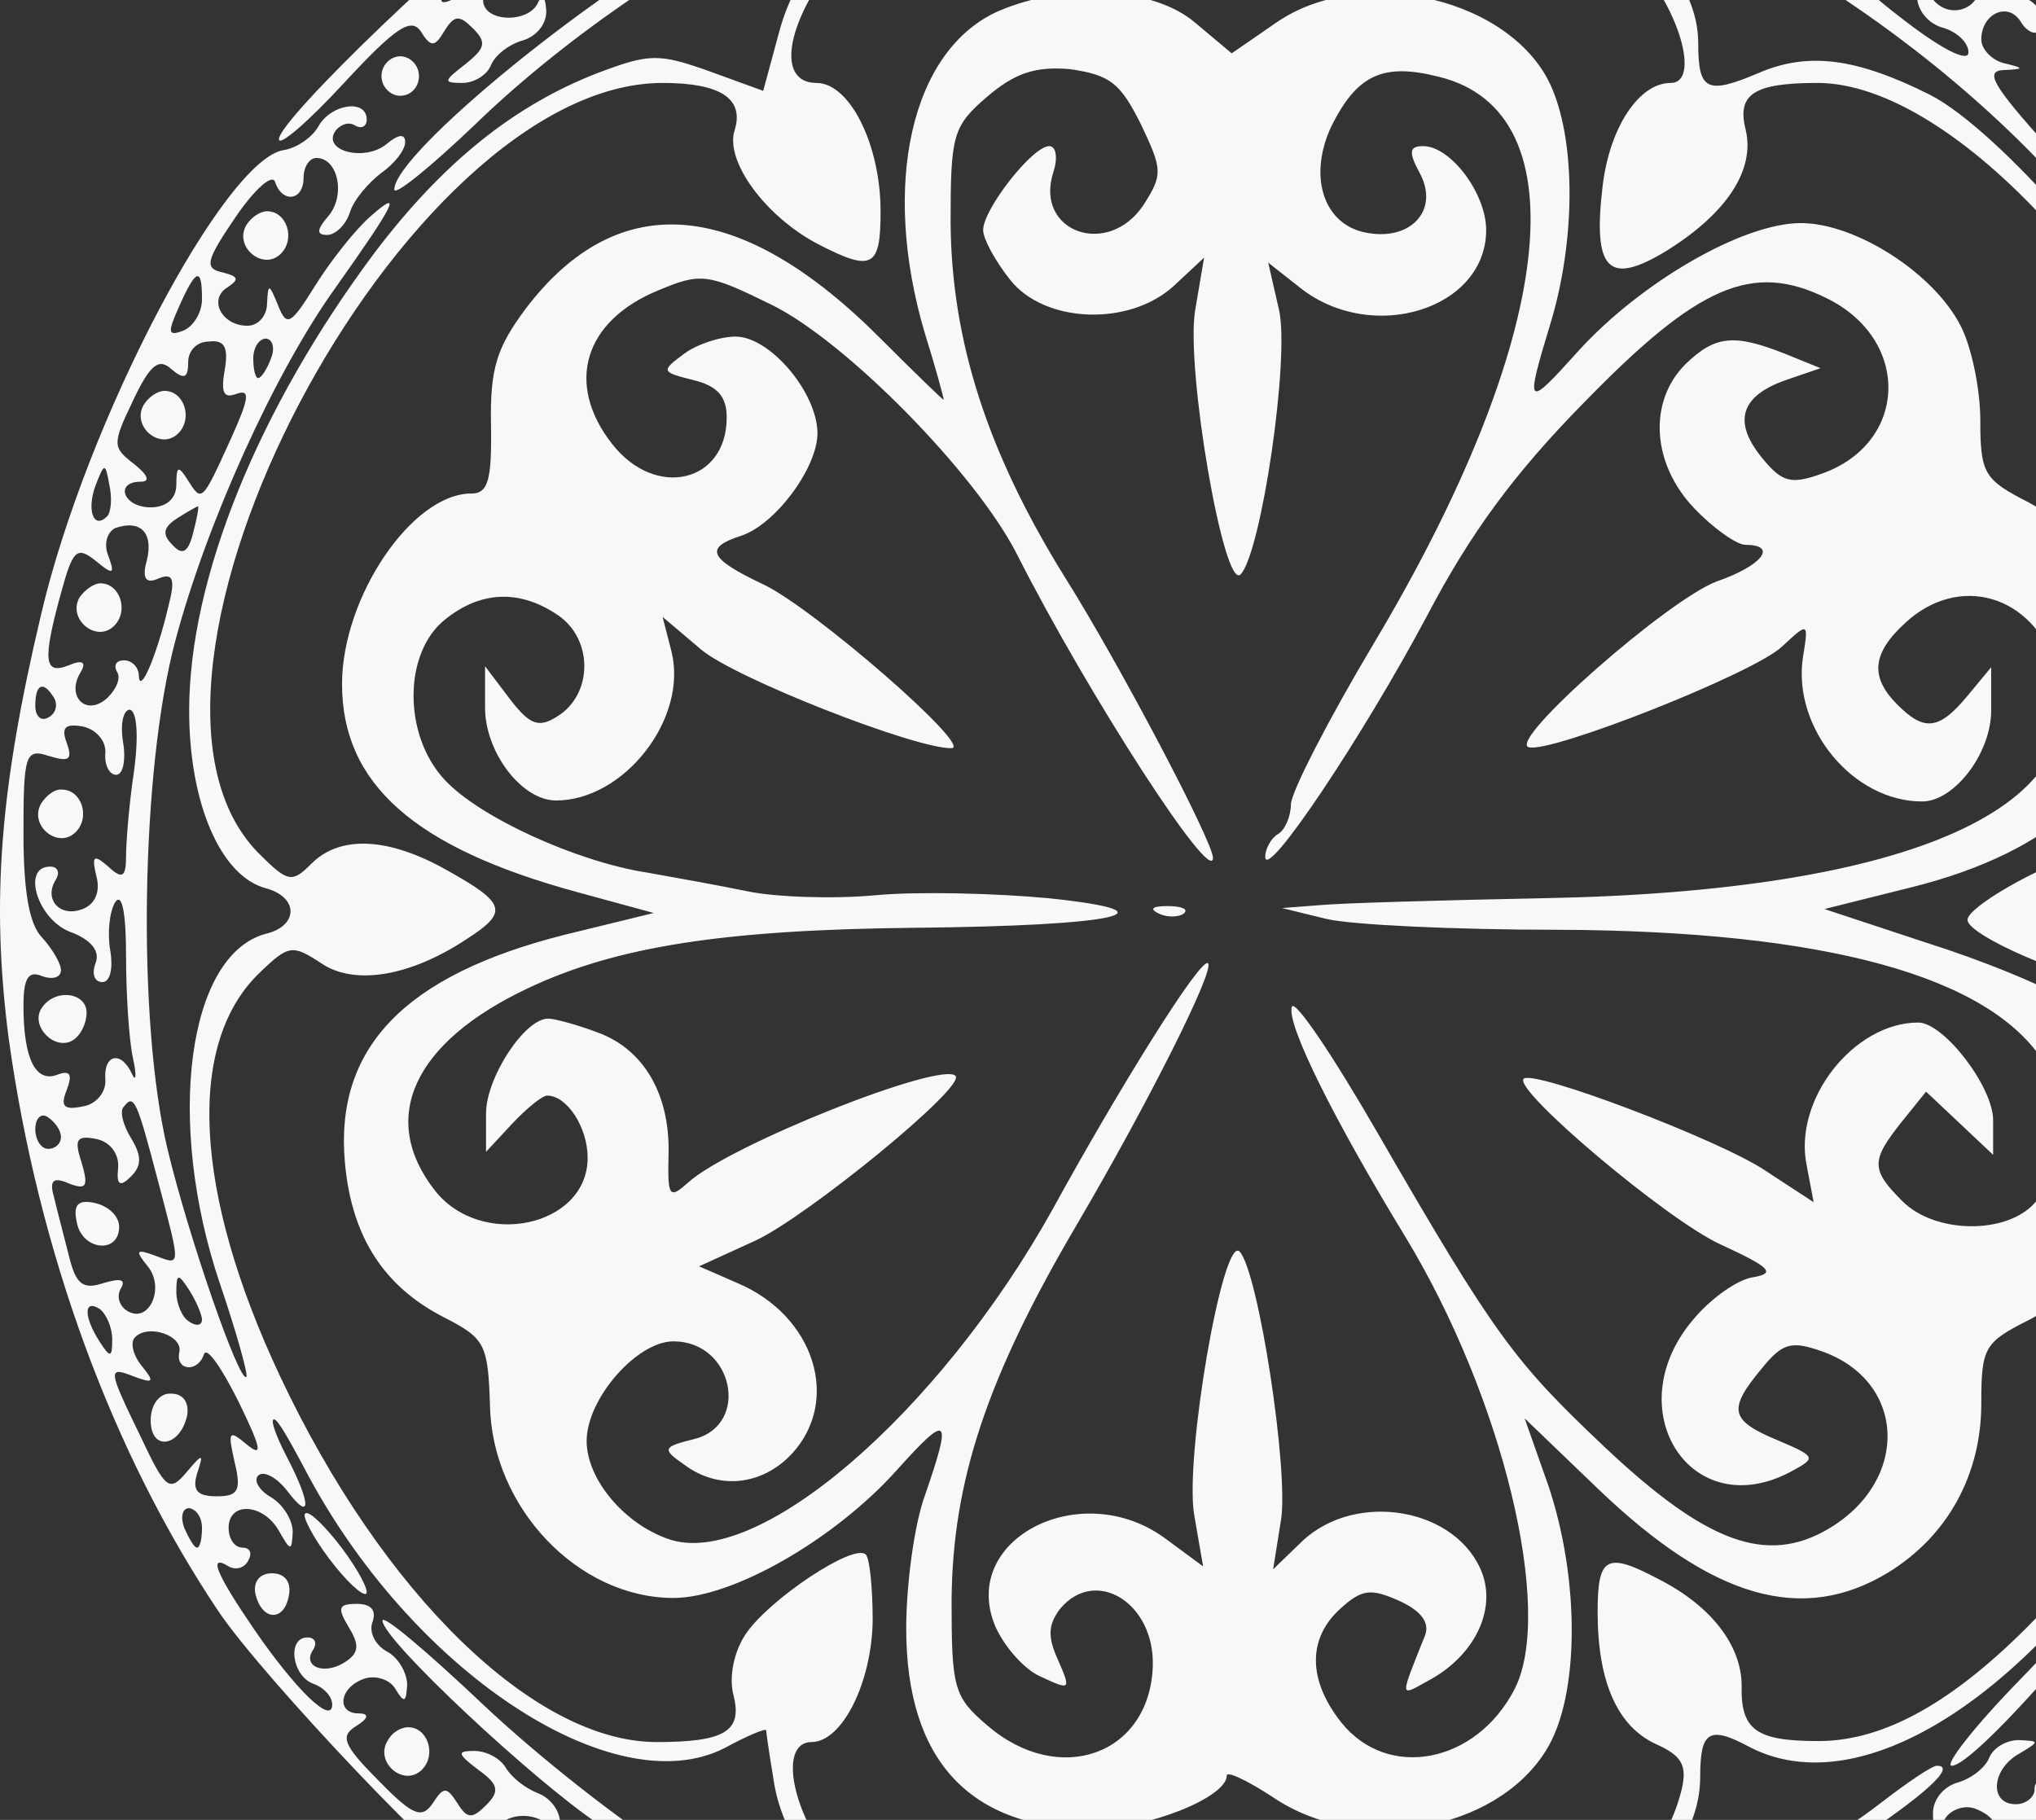 <svg width="396" height="354" viewBox="0 0 396 354" fill="none" xmlns="http://www.w3.org/2000/svg">
<rect x="0" y="0" width="396" height="354" fill="#333333" stroke="none"/>
<path fill-rule="evenodd" clip-rule="evenodd" d="M244.552 413.544C245.32 414.888 244.361 416.04 242.059 416.04C239.756 416.04 238.797 414.888 239.565 413.544C240.332 412.2 241.483 411.048 242.059 411.048C242.634 411.048 243.785 412.2 244.552 413.544ZM257.597 405.097C255.295 407.401 258.173 411.048 262.201 411.048C264.12 411.048 265.846 409.321 265.846 407.209C265.846 403.561 260.475 402.025 257.597 405.097ZM217.695 405.097C215.393 407.401 218.271 411.048 222.299 411.048C224.218 411.048 225.944 409.321 225.944 407.209C225.944 403.561 220.765 402.025 217.695 405.097ZM297.308 397.609C294.238 400.681 295.581 403.369 300.569 403.369C303.255 403.369 305.557 401.641 305.557 399.529C305.557 395.882 300.377 394.538 297.308 397.609ZM245.128 397.418C244.361 398.185 242.059 398.377 240.332 397.609C238.414 396.842 238.989 396.266 241.867 396.074C244.552 396.074 246.087 396.65 245.128 397.418ZM177.601 398.185C175.875 400.873 182.205 406.633 184.507 404.329C185.466 403.369 186.234 401.257 186.234 399.337C186.234 395.69 179.711 394.73 177.601 398.185ZM268.916 397.801C267.573 401.449 267.957 401.641 271.026 399.145C274.095 396.65 275.822 397.418 281.193 403.561C285.606 408.553 286.565 411.048 284.071 411.048C282.153 411.048 280.618 410.089 280.618 409.129C280.618 408.169 278.316 407.017 275.438 406.825C271.218 406.441 270.834 407.017 273.328 410.089C275.822 413.16 274.863 413.736 267.573 413.736C262.777 413.736 256.83 414.504 254.528 415.272C251.075 416.616 250.691 415.848 252.226 410.856C253.952 405.673 253.569 405.289 250.308 408.169C247.622 410.281 245.895 410.473 244.744 408.745C242.634 405.289 245.32 401.065 249.732 401.065C251.842 401.065 252.61 399.529 251.842 397.225C250.691 394.346 252.61 393.386 260.475 393.386C269.108 393.578 270.45 394.154 268.916 397.801ZM232.275 397.801C231.507 399.529 232.658 401.065 234.577 401.065C238.989 401.065 241.675 405.289 239.565 408.745C238.414 410.473 236.687 410.281 234.001 408.169C230.548 405.289 230.356 405.673 232.083 410.856C233.81 416.232 233.426 416.616 228.054 415.272C224.793 414.312 219.038 413.736 215.009 413.736C209.062 413.736 208.295 413.16 210.789 410.089C213.283 407.209 212.899 406.633 208.487 406.825C205.609 407.017 203.691 408.553 204.458 410.089C205.226 411.816 203.883 412.584 201.005 411.816C196.977 410.664 196.977 410.089 202.348 404.329C206.185 400.297 209.638 398.569 212.324 399.529C215.777 400.873 215.969 400.489 213.283 397.225C210.405 393.77 211.365 393.386 221.724 393.962C230.356 394.346 233.234 395.306 232.275 397.801ZM207.336 393.578C208.103 394.922 207.144 396.074 205.226 396.074C203.116 396.074 200.813 394.922 200.046 393.578C199.279 392.234 200.238 391.082 202.156 391.082C204.075 391.082 206.377 392.042 207.336 393.578ZM266.422 390.314C263.352 390.89 257.789 390.89 253.952 390.314C250.116 389.738 252.61 389.162 259.516 389.162C266.422 389.162 269.491 389.738 266.422 390.314ZM230.356 390.314C226.52 390.89 220.381 390.89 216.736 390.314C212.899 389.738 215.969 389.354 223.642 389.354C230.932 389.162 234.001 389.738 230.356 390.314ZM194.675 391.274C196.209 392.618 195.634 393.578 193.524 393.578C191.605 393.578 192.564 394.73 195.634 396.074C202.156 398.761 201.581 405.097 194.866 403.945C191.605 403.369 190.838 404.329 191.989 407.209C193.14 410.281 192.373 411.048 189.303 410.089C187.001 409.321 181.822 407.977 177.985 407.209C172.613 405.865 171.462 404.521 172.613 400.873C173.764 397.226 173.189 396.458 169.928 397.801C166.858 398.953 166.091 398.185 166.666 394.73C167.242 391.466 169.352 390.122 173.189 390.698C176.834 391.082 178.177 390.314 177.217 388.586C175.299 384.938 191.03 387.626 194.675 391.274ZM308.434 386.858C306.132 389.546 306.9 390.122 312.079 388.97C317.451 388.01 318.41 388.586 317.642 392.426C317.067 395.114 315.34 396.842 313.614 396.458C312.079 396.074 310.736 397.034 310.736 398.377C310.736 399.721 312.271 400.873 314.381 400.873C316.3 400.873 318.602 399.721 319.561 398.377C321.479 395.306 325.7 395.114 325.7 397.993C325.7 399.913 301.912 408.361 296.157 408.361C294.622 408.361 293.279 406.441 293.279 404.329C293.279 401.065 292.512 400.873 289.634 403.369C286.565 405.865 285.606 405.673 284.263 401.833C283.304 399.337 280.81 395.882 278.699 394.154C275.246 391.466 275.246 391.082 279.083 391.082C281.385 391.082 283.495 392.042 283.495 393.578C283.495 395.114 285.989 396.074 289.059 396.074C293.279 396.074 293.855 395.498 291.553 393.002C289.059 390.506 290.402 389.354 297.883 387.05C310.161 383.019 311.696 383.019 308.434 386.858ZM334.141 383.787C331.647 388.01 337.402 392.81 340.855 389.354C343.732 386.474 342.006 381.099 338.169 381.099C336.826 380.907 335.1 382.251 334.141 383.787ZM171.27 383.403C174.532 385.514 174.34 385.898 170.887 385.898C168.585 385.898 165.899 384.746 165.132 383.403C163.021 380.331 166.283 380.331 171.27 383.403ZM141.727 384.362C138.658 388.01 140.385 390.89 145.564 390.89C149.209 390.89 150.168 384.362 146.715 382.251C145.372 381.675 143.07 382.635 141.727 384.362ZM127.723 383.403C128.491 384.746 128.107 385.898 126.764 385.898C125.421 385.898 123.503 384.746 122.736 383.403C121.968 382.059 122.352 380.907 123.695 380.907C125.038 380.907 126.764 382.059 127.723 383.403ZM343.541 372.843C342.198 376.491 342.581 376.683 345.843 373.995C348.912 371.499 350.255 371.499 352.749 374.571C355.626 378.027 354.475 379.371 349.679 378.603C346.802 378.219 347.569 382.827 350.639 384.746C352.365 385.898 350.255 388.202 345.075 391.082C334.332 396.842 330.496 396.842 330.304 391.466C330.304 387.818 329.92 387.626 328.002 390.89C326.083 393.962 325.124 393.962 322.438 391.274C319.753 388.586 320.136 387.434 323.973 384.362C327.618 381.675 327.81 380.715 325.124 380.715C323.014 380.715 320.136 381.867 318.794 383.403C317.259 384.938 315.532 385.13 314.765 383.787C313.998 382.635 318.985 379.563 325.7 377.067C332.414 374.571 338.553 371.691 339.32 370.348C341.814 366.7 345.267 368.428 343.541 372.843ZM156.499 382.827C153.046 385.706 153.046 385.706 156.883 384.362C159.185 383.595 161.295 383.787 161.487 384.938C161.679 386.09 162.062 389.546 162.446 392.426C162.83 395.306 163.789 398.953 164.556 400.297C165.515 401.833 164.172 402.409 160.911 401.449C157.65 400.681 156.691 399.529 158.609 398.377C160.528 397.226 160.336 395.69 157.842 393.578C154.964 391.082 154.005 391.274 153.43 394.346C152.662 397.609 150.936 397.418 141.344 393.002C135.205 390.122 131.56 387.242 133.287 386.666C137.123 385.13 137.507 380.715 133.67 381.483C132.136 381.867 130.409 380.715 129.642 378.987C127.915 374.379 136.356 371.883 139.042 376.107C140.768 378.987 141.152 378.987 141.344 376.299C141.344 374.379 139.234 372.459 136.548 371.691C133.862 370.923 131.176 369.004 130.601 367.276C130.025 365.548 136.356 367.66 144.989 371.883C158.226 378.603 159.952 380.139 156.499 382.827ZM368.863 363.628C366.369 367.852 372.124 372.651 375.577 369.196C378.455 366.316 376.728 360.94 372.892 360.94C371.549 360.94 369.822 362.284 368.863 363.628ZM106.813 364.396C103.744 368.044 105.47 370.924 110.65 370.924C114.295 370.924 115.254 364.396 111.801 362.284C110.458 361.708 108.348 362.476 106.813 364.396ZM400.516 339.822C401.667 345.197 406.08 345.581 407.039 340.398C407.614 337.71 406.271 335.982 403.778 335.982C401.475 335.982 400.133 337.518 400.516 339.822ZM75.352 338.67C72.858 342.894 78.613 347.693 82.066 344.238C84.944 341.358 83.217 335.982 79.38 335.982C77.846 335.982 76.119 337.134 75.352 338.67ZM49.645 309.872C50.797 315.248 55.209 315.632 56.168 310.448C56.743 307.76 55.401 306.032 52.907 306.032C50.605 306.032 49.262 307.568 49.645 309.872ZM425.839 307.376C423.92 312.176 426.223 314.48 431.018 312.56C436.006 310.64 436.006 306.8 431.018 305.073C428.908 304.113 426.798 305.264 425.839 307.376ZM59.237 294.705C59.237 296.049 61.923 300.657 65.184 304.689C68.446 308.72 71.323 311.024 71.323 309.68C71.323 308.336 68.637 303.729 65.376 299.697C62.115 295.665 59.429 293.361 59.237 294.705ZM39.286 297.201C39.286 299.313 38.903 301.041 38.327 301.041C37.752 301.041 36.792 299.313 35.833 297.201C35.066 295.089 35.45 293.361 36.792 293.361C38.135 293.553 39.286 295.089 39.286 297.201ZM447.133 294.129C445.023 297.969 443.872 298.737 443.104 296.433C442.529 294.513 443.488 292.018 445.406 290.866C450.202 287.602 450.394 287.986 447.133 294.129ZM416.247 299.121C412.41 305.073 402.051 317.36 393.035 326.575C384.018 335.79 378.071 343.47 379.606 343.47C385.361 343.47 427.565 292.785 424.496 289.714C423.92 288.946 420.084 293.169 416.247 299.121ZM59.045 285.298C79.572 324.847 119.283 351.149 140.96 340.014C145.181 337.71 148.825 336.174 149.017 336.558C149.017 336.942 149.593 340.974 150.36 345.581C152.662 362.86 167.817 375.915 194.866 383.787C203.499 386.282 207.336 388.202 203.691 388.202C193.332 388.394 150.36 372.267 131.368 360.94C121.585 354.989 104.703 341.742 93.96 331.566C83.217 321.391 74.392 313.904 74.392 315.248C74.392 318.895 103.744 346.349 116.405 354.797C122.352 358.828 125.997 362.476 124.462 362.86C122.736 363.436 123.119 365.164 125.421 367.66C128.491 370.732 128.683 372.267 126.189 375.147C123.503 378.411 122.927 378.411 121.585 374.379C120.434 371.307 119.474 370.924 118.131 372.843C117.172 374.379 117.172 377.067 118.131 378.603C119.283 380.523 118.707 380.907 116.405 379.371C104.703 372.459 99.14 367.276 100.291 364.204C101.058 362.284 100.482 360.748 99.14 360.748C97.797 360.748 96.646 359.02 96.646 356.909C96.646 352.301 105.662 351.917 107.389 356.333C108.156 358.252 108.731 357.677 108.923 354.989C109.115 352.493 107.197 349.805 104.703 348.845C102.209 347.885 99.523 345.773 98.372 343.854C97.221 341.934 94.535 340.59 92.233 340.59C88.78 340.59 88.972 341.166 93.001 344.238C97.029 347.117 97.221 348.461 94.535 351.149C91.85 353.837 90.891 353.837 88.972 350.765C86.862 347.501 86.287 347.501 84.176 350.765C82.066 353.837 80.34 353.261 73.625 346.349C66.719 339.438 66.144 337.71 69.213 335.79C71.707 334.254 71.899 333.294 69.788 333.294C65.376 333.294 65.952 328.303 70.748 326.575C72.858 325.807 75.735 326.575 76.886 328.495C78.613 331.375 78.997 331.183 79.189 327.727C79.189 325.423 77.462 322.351 75.16 321.199C72.858 319.855 71.707 317.36 72.474 315.44C73.242 313.136 72.091 311.984 69.405 311.984C65.76 311.984 65.568 312.752 67.87 316.592C69.98 320.047 69.788 321.583 67.103 323.311C62.882 325.999 58.662 324.079 60.964 320.815C61.731 319.471 61.156 318.511 59.813 318.511C55.784 318.511 56.743 325.999 60.964 327.535C63.074 328.303 64.609 330.031 64.609 331.566C64.609 335.598 57.511 328.687 49.454 316.976C41.972 306.032 40.437 302.193 44.466 304.689C45.809 305.456 47.535 305.073 48.303 303.537C49.07 302.193 48.686 301.041 47.152 301.041C45.617 301.041 44.466 299.313 44.466 297.201C44.466 292.018 51.18 292.401 54.25 297.777C56.552 301.809 56.743 301.809 56.935 297.969C56.935 295.665 55.017 292.593 52.715 291.25C50.413 289.906 49.262 287.986 50.221 287.026C51.18 286.066 53.674 287.218 55.784 289.906C60.58 296.241 60.58 292.593 55.784 283.378C53.674 279.346 52.523 276.083 53.29 276.083C54.058 276.083 56.36 280.306 59.045 285.298ZM29.311 276.275C29.311 282.418 35.066 281.458 36.409 275.315C36.792 272.819 35.641 271.091 33.339 271.091C31.037 270.899 29.311 273.203 29.311 276.275ZM446.557 270.131C445.598 271.091 444.831 273.203 444.831 275.123C444.831 278.771 451.161 279.73 453.272 276.275C455.19 273.587 448.859 267.827 446.557 270.131ZM34.874 263.028C34.107 266.675 38.519 267.059 39.67 263.412C40.245 261.876 43.123 266.099 46.384 272.627C50.797 281.65 51.18 283.57 48.111 281.074C44.466 278.003 44.274 278.387 45.617 284.338C46.96 289.906 46.384 291.058 42.164 291.058C38.327 291.058 37.368 289.906 38.327 286.642C39.67 282.61 39.478 282.61 36.217 286.45C32.956 290.29 32.188 289.714 27.392 279.538C20.87 266.099 20.87 265.716 26.241 267.827C29.886 269.171 30.078 268.787 27.584 265.715C25.858 263.604 25.282 261.108 26.241 260.148C28.735 257.46 35.641 259.764 34.874 263.028ZM21.829 260.532C21.829 264.18 21.445 264.18 19.335 260.916C16.266 256.116 16.266 252.66 19.335 254.58C20.678 255.54 21.829 258.228 21.829 260.532ZM39.286 256.692C39.286 257.844 38.135 258.036 36.792 257.076C35.45 256.308 34.298 253.62 34.298 251.317C34.298 247.669 34.682 247.669 36.792 250.933C38.135 253.044 39.286 255.732 39.286 256.692ZM448.284 249.589C449.051 251.509 448.092 253.62 446.365 254.388C444.063 255.348 443.488 254.196 444.255 250.933C445.79 244.981 446.557 244.789 448.284 249.589ZM14.923 237.686C15.882 243.253 23.172 244.021 23.172 238.646C23.172 236.534 21.062 234.614 18.568 234.038C15.307 233.27 14.156 234.23 14.923 237.686ZM458.451 233.654C455.957 237.878 461.712 242.677 465.166 239.221C468.043 236.342 466.317 230.966 462.48 230.966C461.137 230.966 459.41 232.31 458.451 233.654ZM11.854 221.175C11.854 222.519 10.703 223.479 9.36 223.479C8.017 223.479 6.866 221.751 6.866 219.639C6.866 217.527 8.017 216.375 9.36 217.335C10.703 218.295 11.854 219.831 11.854 221.175ZM474.757 217.335C474.757 219.447 473.606 220.599 472.264 219.639C470.921 218.679 470.345 216.951 471.112 215.799C473.415 212.344 474.757 212.92 474.757 217.335ZM30.654 229.43C35.258 246.901 35.258 246.133 30.078 244.213C26.433 242.869 26.241 243.253 28.735 246.325C32.188 250.549 28.927 257.652 24.707 254.964C23.172 254.004 22.596 252.085 23.556 250.549C24.515 248.821 23.364 248.629 20.102 249.589C16.074 250.933 14.731 249.781 13.388 244.213C12.429 240.373 11.086 235.382 10.511 232.886C9.551 229.622 10.319 228.854 13.388 230.198C16.841 231.542 17.225 230.774 15.882 226.167C14.347 221.559 14.923 220.791 18.76 221.559C21.445 222.135 23.172 224.439 22.98 227.126C22.596 230.582 23.364 230.966 25.474 228.854C27.584 226.742 27.584 224.823 25.474 221.367C23.939 218.871 23.172 215.991 24.131 215.223C26.049 212.728 26.625 214.071 30.654 229.43ZM8.017 196.217C5.907 199.673 10.703 204.472 14.156 202.36C15.69 201.4 16.841 199.097 16.841 196.985C16.841 192.953 10.511 192.185 8.017 196.217ZM225.56 177.786C227.287 178.554 229.589 178.362 230.356 177.594C231.124 176.826 229.781 176.25 227.095 176.25C224.026 176.25 223.45 176.826 225.56 177.786ZM477.251 183.738C477.251 194.681 476.676 196.025 473.606 193.529C469.386 190.073 464.782 192.185 464.782 197.561C464.782 200.248 466.317 201.016 469.77 200.056C474.374 198.905 475.141 199.673 474.566 205.24C474.566 206.2 472.839 206.776 470.921 206.392C468.619 205.816 467.851 206.968 469.002 209.848C470.153 212.92 469.386 213.687 465.933 212.919C463.247 212.344 461.329 210.04 461.521 207.736C461.712 205.432 460.753 204.088 459.41 205.048C458.068 205.816 457.492 208.696 458.259 211.192C459.027 213.879 458.451 215.991 457.3 215.991C456.149 215.991 455.19 218.487 455.382 221.559C455.574 225.399 455.957 225.975 456.725 223.095C458.068 218.103 464.206 215.223 466.317 218.679C467.084 220.023 466.892 222.327 465.933 224.055C464.782 225.975 465.549 226.55 468.235 225.399C473.223 223.479 473.223 223.479 469.578 237.302C467.659 244.981 465.741 247.861 463.439 246.901C461.329 246.133 459.986 247.285 459.986 249.781C459.986 252.085 458.643 253.428 456.917 252.852C455.19 252.277 453.847 249.205 454.039 246.325C454.231 242.677 453.08 241.333 450.778 242.101C448.092 243.061 447.708 242.101 449.051 237.878C450.01 234.806 452.888 220.983 455.19 207.352C457.684 193.529 459.602 183.738 459.794 185.466C459.986 187.193 460.945 188.537 462.288 188.537C463.439 188.537 464.015 186.234 463.247 183.546C462.288 179.706 463.247 178.554 467.276 178.554C470.153 178.554 472.455 179.706 472.455 181.05C472.455 182.394 471.304 183.546 469.77 183.546C468.235 183.546 467.851 184.698 468.619 186.042C471.304 190.457 475.333 185.658 473.798 179.898C472.647 175.098 473.798 171.067 476.484 171.067C476.868 171.067 477.251 176.826 477.251 183.738ZM460.753 177.402C458.835 182.586 457.3 182.01 457.3 175.866C457.3 172.987 458.451 171.451 459.602 172.219C461.137 172.987 461.521 175.29 460.753 177.402ZM8.017 156.284C5.523 160.507 11.278 165.307 14.731 161.851C17.609 158.972 15.882 153.596 12.045 153.596C10.703 153.404 8.976 154.748 8.017 156.284ZM465.933 153.788C463.439 158.012 469.194 162.811 472.647 159.356C475.525 156.476 473.798 151.1 469.961 151.1C468.619 150.908 466.892 152.252 465.933 153.788ZM26.049 150.14C25.09 156.476 24.515 163.963 24.515 166.651C24.515 170.683 23.747 171.067 21.062 168.571C18.184 166.075 17.8 166.459 18.76 170.491C19.527 173.371 18.568 175.866 16.074 176.826C11.662 178.554 8.4 174.906 10.894 171.067C11.662 169.723 11.278 168.571 9.743 168.571C4.18 168.571 7.249 178.746 13.58 181.242C17.8 182.778 19.527 185.082 18.568 187.385C17.8 189.497 18.376 191.033 19.911 191.033C21.445 191.033 22.021 188.345 21.445 184.89C20.87 181.626 21.253 177.402 22.405 175.482C23.747 173.562 24.515 177.594 24.515 185.85C24.515 193.337 25.09 202.36 25.858 205.816C26.625 209.272 26.433 210.616 25.666 208.888C23.556 204.28 20.102 205.048 20.486 210.04C20.678 212.344 18.76 214.839 16.074 215.223C12.429 215.991 11.662 215.223 13.005 211.96C14.156 208.888 13.58 208.12 11.086 209.08C6.866 210.616 4.564 205.816 4.564 195.641C4.564 190.265 5.523 188.729 8.209 189.881C10.319 190.649 11.854 190.073 11.854 188.729C11.854 187.385 10.127 184.506 8.209 182.394C5.715 179.898 4.564 173.562 4.564 162.043C4.564 146.685 4.947 145.533 9.551 147.069C13.388 148.22 14.156 147.836 13.005 144.573C11.854 141.501 12.621 140.733 16.074 141.309C18.76 141.885 20.678 144.189 20.486 146.493C20.294 148.796 21.253 150.716 22.596 150.716C23.939 150.716 24.515 147.836 23.939 144.381C23.364 140.925 23.939 138.045 25.282 138.045C26.625 138.429 27.009 143.037 26.049 150.14ZM469.194 136.701C470.345 133.246 474.757 134.973 474.757 138.813C474.757 140.157 473.798 140.733 472.455 139.965C471.304 139.197 469.578 140.349 468.619 142.653C467.468 145.341 468.235 146.301 470.537 145.341C474.374 143.805 476.868 150.332 477.059 161.659C477.059 166.651 476.1 167.995 473.415 167.035C470.729 165.883 470.153 166.651 471.304 169.915C472.455 173.179 471.88 173.946 468.235 173.179C465.549 172.603 463.631 170.299 463.823 167.995C464.015 165.691 463.247 163.771 461.904 163.771C460.561 163.771 459.602 165.115 459.41 166.843C459.027 170.491 455.382 157.052 454.998 150.716C454.806 148.028 455.957 146.877 458.259 147.836C460.753 148.796 461.521 147.836 460.561 144.189C459.794 141.309 458.068 139.389 456.725 139.581C455.382 139.965 453.655 138.813 453.08 137.085C452.312 134.781 453.847 134.781 459.986 137.085C466.508 139.197 468.427 139.005 469.194 136.701ZM10.511 135.741C11.278 137.085 10.894 138.813 9.36 139.581C8.017 140.349 6.866 139.389 6.866 137.277C6.866 133.054 8.4 132.286 10.511 135.741ZM15.498 116.159C13.005 120.383 18.76 125.182 22.213 121.726C25.09 118.847 23.364 113.471 19.527 113.471C18.184 113.471 16.458 114.815 15.498 116.159ZM459.027 112.703C455.574 116.159 457.492 121.15 462.48 121.15C465.933 121.15 467.468 119.807 466.892 116.927C466.125 112.319 461.712 110.015 459.027 112.703ZM28.543 109.055C27.584 112.511 28.352 113.663 30.845 112.511C33.723 111.359 34.107 112.703 32.764 117.887C30.462 127.678 27.201 135.165 27.009 131.518C27.009 129.79 25.666 128.446 24.131 128.446C22.596 128.446 22.021 129.406 22.788 130.75C23.556 131.902 22.596 134.205 20.678 135.933C16.649 139.389 12.813 135.357 15.69 130.75C16.841 128.83 16.074 128.254 13.388 129.406C8.592 131.326 8.209 128.638 11.854 115.391C14.156 106.944 14.923 106.176 18.568 109.055C22.021 111.935 22.405 111.743 21.062 108.095C20.102 105.792 20.87 103.488 22.405 102.72C27.392 100.992 29.886 103.68 28.543 109.055ZM458.451 103.872C457.492 105.408 458.643 105.792 461.712 104.832C465.933 103.488 466.892 105.024 469.194 114.623C471.304 124.03 471.112 125.758 468.427 124.798C466.508 124.03 464.398 124.606 463.631 125.95C462.863 127.294 463.439 128.254 464.782 128.254C466.317 128.254 467.468 129.406 467.468 130.942C467.468 132.478 465.549 133.246 463.055 132.67C460.753 132.094 458.835 129.79 459.027 127.486C459.219 124.222 458.643 123.838 456.341 125.758C454.039 127.678 452.504 126.718 450.394 121.918C446.941 114.239 446.557 107.52 450.01 109.631C451.545 110.591 451.737 109.439 450.97 106.944C450.01 104.64 450.778 101.952 452.696 100.8C456.725 98.304 460.561 100.416 458.451 103.872ZM446.174 120.575C456.341 159.74 455.766 204.472 444.639 240.373C440.035 255.156 440.035 257.076 443.488 260.532C447.133 264.18 447.517 264.18 447.517 260.148C447.517 257.46 449.435 255.924 452.504 255.924C458.068 255.924 459.219 259.956 454.423 261.684C452.696 262.26 452.121 263.604 453.08 264.564C455.766 267.443 460.178 263.604 460.178 258.228C460.178 255.54 461.329 253.428 462.672 253.428C466.125 253.428 466.125 253.62 458.643 270.707C454.998 278.962 450.97 285.106 449.627 284.338C448.284 283.57 446.365 284.338 445.214 286.066C444.063 287.794 441.378 288.562 439.076 287.602C435.814 286.258 435.623 284.914 437.733 281.074C440.035 276.851 439.651 276.275 436.39 277.619C432.745 278.962 432.745 278.579 436.39 271.475C438.5 267.251 440.227 262.26 440.227 260.532C440.035 256.884 425.647 283.378 425.647 287.218C425.647 288.562 427.182 287.602 429.292 284.914C431.402 282.226 432.937 281.458 432.937 283.186C432.937 284.914 431.21 287.986 429.1 290.098C426.99 292.209 426.223 295.089 427.182 296.817C428.333 298.737 429.292 298.353 429.867 295.281C430.251 292.785 432.169 290.866 434.088 290.866C438.884 290.866 441.57 296.049 437.733 298.353C435.431 299.889 435.623 300.465 438.692 301.233C442.337 302.001 441.953 303.345 436.39 311.6C431.21 319.279 429.292 320.623 426.414 318.128C423.537 315.824 422.961 316.016 422.961 319.471C422.961 321.775 421.618 323.311 419.892 322.735C418.165 322.159 416.822 319.279 417.014 316.208C417.206 308.912 415.096 309.488 408.573 318.32C402.818 326.191 401.092 331.375 406.08 326.383C410.3 322.159 415.48 322.543 415.48 327.151C415.48 329.263 414.329 330.991 412.794 330.991C411.259 330.991 410.876 332.334 412.027 333.87C413.178 335.79 415.288 335.022 418.549 330.991C421.043 327.727 423.729 325.615 424.304 326.191C424.88 326.767 420.276 332.718 414.137 339.246C404.929 349.037 402.243 350.765 399.365 348.269C396.871 346.157 395.72 346.157 395.72 348.077C395.72 349.613 393.994 350.957 392.075 350.957C386.896 350.957 387.28 344.238 392.651 341.166C396.871 338.67 396.68 338.67 392.651 338.478C390.157 338.478 387.663 340.014 386.896 341.934C386.128 343.854 383.443 345.965 380.757 346.733C378.071 347.501 375.961 349.997 375.961 352.685C375.961 356.333 376.537 356.525 378.263 353.837C379.414 351.917 382.292 350.957 384.402 351.917C389.773 354.029 389.582 358.636 384.21 358.636C380.949 358.636 380.565 359.404 382.867 361.708C385.169 364.012 386.896 363.436 390.924 359.212C393.802 356.141 396.871 353.837 397.831 353.837C400.9 354.029 380.373 371.116 367.904 378.795C361.381 382.827 356.01 384.938 356.01 383.595C356.01 382.251 358.888 379.947 362.149 378.603C365.602 377.259 368.288 375.147 368.288 373.611C368.288 369.964 363.875 370.348 362.532 374.187C361.573 376.683 360.614 376.683 357.928 373.995C355.051 371.116 355.243 370.156 359.079 367.276C361.573 365.356 362.532 363.244 361.19 362.476C359.847 361.708 357.545 362.668 355.818 364.78C354.092 366.892 351.022 368.428 348.912 368.428C346.802 368.428 351.79 364.012 360.039 358.636C373.851 349.613 380.757 343.47 376.728 343.47C375.769 343.47 370.973 346.733 365.986 350.573C345.459 366.7 294.238 388.778 278.124 388.202C274.863 388.01 279.083 386.09 287.332 383.595C314.189 375.915 330.687 361.516 330.687 345.581C330.687 336.75 332.414 335.598 340.279 339.822C365.026 352.685 403.969 323.311 429.292 272.819C449.435 232.694 450.202 198.713 431.402 183.738L424.496 178.17L432.745 170.107C437.157 165.691 441.953 159.548 443.104 156.284C446.557 147.452 445.79 125.566 441.57 111.743C437.349 97.728 436.965 95.424 440.227 100.8C440.994 103.104 443.872 111.935 446.174 120.575ZM37.56 103.68C36.6 107.52 35.45 108.095 33.531 105.984C31.421 103.872 31.805 102.528 34.49 100.8C36.6 99.456 38.327 98.496 38.519 98.496C38.711 98.496 38.327 100.8 37.56 103.68ZM464.782 99.456C464.782 100.608 463.247 100.224 461.137 98.496C459.027 96.768 458.068 94.272 459.027 92.929C460.561 90.433 464.782 95.04 464.782 99.456ZM20.87 100.416C18.184 103.104 16.841 99.264 18.568 94.465C20.294 90.049 20.486 89.857 21.253 94.272C21.829 96.768 21.637 99.456 20.87 100.416ZM27.968 78.722C25.474 82.945 31.229 87.745 34.682 84.289C37.56 81.409 35.833 76.034 31.996 76.034C30.654 76.034 28.927 77.186 27.968 78.722ZM446.557 75.266C443.488 78.338 445.023 83.521 448.668 83.521C450.778 83.521 452.312 81.986 452.312 79.874C452.504 75.65 448.859 72.962 446.557 75.266ZM52.715 69.698C51.947 71.81 50.797 73.538 50.221 73.538C49.645 73.538 49.262 71.81 49.262 69.698C49.262 67.587 50.413 65.859 51.756 65.859C53.099 66.051 53.482 67.778 52.715 69.698ZM43.699 72.002C42.931 76.418 43.507 77.57 46.001 76.61C48.686 75.65 48.495 77.378 45.041 85.057C39.286 97.728 39.286 97.728 36.6 93.505C34.682 90.433 34.298 90.625 34.298 94.272C34.298 96.96 32.38 98.688 29.311 98.688C23.939 98.688 22.213 93.697 27.392 93.697C29.311 93.697 28.735 92.353 26.049 90.241C21.829 86.977 21.829 86.401 25.858 77.954C29.119 71.042 30.845 69.506 33.339 71.81C35.833 73.922 36.6 73.538 36.6 70.466C36.6 68.162 38.327 66.435 40.629 66.435C43.699 66.051 44.466 67.587 43.699 72.002ZM39.286 58.179C39.286 60.867 37.56 63.555 35.641 64.323C32.572 65.475 32.572 64.707 34.874 59.523C38.135 52.228 39.286 51.844 39.286 58.179ZM47.919 43.78C45.425 48.004 51.18 52.804 54.633 49.348C57.511 46.468 55.784 41.093 51.947 41.093C50.605 41.093 48.878 42.245 47.919 43.78ZM425.263 41.861C422.194 45.508 423.92 48.388 429.1 48.388C432.745 48.388 433.704 41.861 430.251 39.749C429.1 39.173 426.798 40.133 425.263 41.861ZM221.916 24.198C226.136 33.029 226.136 33.989 222.491 39.749C215.585 50.308 201.197 45.124 204.842 33.605C205.801 30.725 205.418 28.422 204.075 28.422C200.813 28.422 191.222 40.709 191.222 44.74C191.222 46.468 193.524 50.692 196.401 54.34C203.115 62.979 219.805 63.555 228.438 55.492L234.193 50.116L232.467 60.291C230.548 71.426 238.03 115.007 241.291 111.743C245.32 107.52 250.883 69.698 248.773 60.291L246.663 51.076L252.993 56.067C266.997 67.011 289.059 60.099 289.059 44.74C289.059 37.637 282.153 28.422 276.781 28.422C274.095 28.422 273.904 29.573 276.206 33.797C280.042 41.093 274.095 47.236 265.079 45.124C257.214 43.204 254.528 33.989 258.94 24.582C263.928 14.599 268.916 12.103 280.042 14.983C307.667 21.894 302.487 66.051 267.189 125.182C258.365 139.965 251.075 154.172 251.075 156.476C251.075 158.78 249.924 161.467 248.581 162.235C247.238 163.003 246.087 165.115 246.087 166.651C246.087 171.643 265.079 143.229 277.548 119.807C285.989 103.68 294.622 91.969 308.242 78.146C330.304 55.492 340.855 50.884 355.243 57.987C371.741 66.051 371.165 86.209 354.283 92.161C348.336 94.272 346.61 93.888 342.581 88.897C337.018 81.986 338.553 76.994 347.377 73.922L354.092 71.618L346.994 68.739C337.21 64.899 333.565 65.283 327.81 70.85C320.52 78.146 321.287 90.241 329.536 98.88C333.181 102.72 337.785 105.984 339.512 105.984C345.843 105.984 342.773 110.015 333.949 113.087C324.549 116.543 293.279 143.997 297.308 145.341C301.336 146.685 341.238 130.942 346.61 125.758C351.79 120.959 351.79 120.958 350.639 128.062C348.72 141.693 360.422 155.9 373.851 155.9C380.182 155.9 387.471 146.301 387.28 137.853V129.79L382.675 135.357C377.112 142.077 374.235 142.269 369.055 137.085C363.684 131.71 364.067 127.102 370.59 121.15C380.949 111.551 395.337 115.583 399.941 129.79C408.765 156.86 371.932 173.371 300.377 174.714C280.618 175.098 260.859 175.674 256.83 176.058L249.348 176.634L257.981 178.746C262.777 179.898 282.92 180.858 302.871 180.858C355.051 181.05 387.088 189.881 397.639 206.776C403.202 215.799 402.435 226.55 395.72 234.038C390.157 240.181 376.345 239.989 370.014 233.654C363.875 227.51 363.875 225.783 369.822 218.295L374.618 212.344L381.141 218.487L387.663 224.631V217.911C387.663 211.384 378.071 198.905 373.084 198.905C360.614 198.905 348.72 213.879 351.406 226.742L352.749 233.846L343.349 227.702C334.524 221.751 298.075 207.928 296.349 209.848C294.238 211.96 324.165 237.302 334.716 242.101C344.308 246.517 345.459 247.669 341.047 248.437C337.977 248.821 332.606 252.661 329.153 256.884C314.573 274.355 328.961 296.625 348.336 286.258C353.324 283.57 353.324 283.378 345.651 280.114C336.443 276.275 336.059 274.163 342.581 266.291C346.61 261.3 348.336 260.724 354.283 262.836C370.781 268.595 371.549 287.986 355.626 297.393C343.541 304.497 331.838 300.081 312.079 281.458C294.622 264.948 290.785 259.956 267.957 220.407C259.324 205.432 251.842 194.297 251.267 195.833C250.116 199.097 259.516 217.911 273.328 240.565C292.32 271.859 302.295 313.328 294.622 328.495C287.14 343.086 269.875 346.349 260.859 335.022C254.336 326.767 254.336 318.703 260.667 312.944C264.887 309.104 266.614 308.912 272.177 311.408C276.397 313.328 278.124 315.632 277.165 318.128C272.177 330.607 272.177 330.031 277.74 326.959C286.757 322.159 290.977 313.328 288.291 306.032C283.495 293.361 263.928 289.906 253.377 299.697L247.622 305.264L249.156 295.665C250.691 286.066 244.744 247.285 241.099 243.445C237.838 240.181 230.356 283.57 232.275 294.705L234.001 304.689L226.712 299.313C210.405 287.218 186.617 299.313 193.524 316.208C195.25 320.239 199.279 324.847 202.54 326.191C208.295 328.879 208.295 328.687 205.801 322.927C203.691 318.32 203.883 316.016 206.185 312.944C213.091 304.689 224.601 311.792 224.218 324.079C223.642 341.358 205.993 347.693 191.989 335.598C185.466 330.031 185.083 328.303 185.083 311.216C185.275 287.986 191.989 267.827 209.638 237.878C223.258 214.647 236.303 188.729 234.961 187.385C233.618 186.042 217.695 211.576 204.65 235.382C182.589 274.931 147.099 305.648 129.834 299.313C121.201 296.241 114.103 287.602 114.103 280.306C114.103 272.051 123.887 260.916 130.985 260.916C142.687 260.916 145.948 277.235 135.013 279.922C128.874 281.458 128.683 281.842 133.095 284.914C139.809 289.906 148.25 288.946 154.005 282.802C163.597 272.435 158.417 255.924 143.454 249.589L135.972 246.325L146.907 241.333C156.883 236.726 187.96 211.384 185.85 209.272C182.973 206.392 141.919 222.711 133.862 230.006C130.217 233.27 129.834 232.886 130.025 224.823C130.409 212.919 125.229 204.088 116.213 200.824C112.185 199.289 107.772 198.137 106.621 198.137C102.017 198.137 94.535 209.656 94.535 216.567V224.055L99.523 218.679C102.401 215.607 105.47 213.112 106.429 213.112C110.266 213.112 114.295 219.255 114.295 225.207C114.295 238.646 93.576 243.061 84.56 231.542C73.625 217.527 80.34 202.744 102.784 192.185C119.858 184.122 140.768 180.858 177.793 180.474C217.311 180.09 229.589 177.402 203.883 174.714C193.524 173.755 178.56 173.371 170.311 174.138C162.062 174.906 150.936 174.522 145.372 173.371C139.809 172.219 131.176 170.683 125.805 169.723C112.185 167.611 93.193 158.972 86.478 151.676C78.421 143.037 78.421 127.102 86.478 120.575C93.576 114.815 101.25 114.623 108.731 119.807C115.446 124.606 115.254 135.165 108.348 139.389C104.703 141.693 102.976 140.925 99.14 135.933L94.344 129.598V137.661C94.344 146.301 101.442 155.708 108.156 155.708C121.393 155.708 133.862 139.773 130.601 126.718L128.874 119.999L136.356 126.334C142.879 131.902 178.177 145.725 185.083 145.533C189.303 145.341 158.226 118.271 148.442 113.663C137.891 108.671 136.932 106.56 144.03 104.256C150.744 102.144 158.993 91.009 158.993 84.289C158.993 76.418 149.785 65.475 143.07 65.475C140.001 65.475 135.397 67.011 132.903 68.93C128.491 72.194 128.683 72.386 134.821 73.922C139.617 75.074 141.344 77.186 141.344 81.218C141.344 93.888 127.532 97.152 119.091 86.401C109.882 74.69 113.527 62.403 128.107 56.451C136.356 52.996 137.699 53.188 150.168 59.331C164.556 66.435 189.687 91.969 197.744 107.712C211.748 135.357 235.92 172.603 235.92 166.843C235.92 163.771 217.887 129.406 207.144 112.319C191.989 87.937 185.083 66.243 184.891 43.396C184.891 26.31 185.275 24.582 191.989 18.822C197.36 14.215 201.389 12.871 208.103 13.447C215.969 14.599 217.887 16.134 221.916 24.198ZM74.201 14.791C74.201 16.902 75.927 18.63 77.846 18.63C79.956 18.63 81.49 16.902 81.49 14.791C81.49 12.679 79.764 10.951 77.846 10.951C75.927 10.951 74.201 12.679 74.201 14.791ZM398.79 11.143C396.296 15.367 402.051 20.166 405.504 16.71C408.382 13.831 406.655 8.455 402.818 8.455C401.475 8.455 399.749 9.799 398.79 11.143ZM194.291 2.12C177.217 9.607 171.27 35.909 179.903 64.899C182.013 71.618 183.548 77.378 183.548 77.762C183.548 77.954 178.177 72.77 171.462 66.051C144.03 38.405 120.242 36.293 102.209 60.099C96.646 67.587 95.303 71.618 95.495 82.561C95.686 93.505 94.919 96 91.658 96C80.148 96 66.527 116.159 66.527 133.054C66.527 152.444 80.531 164.923 112.376 173.562L127.148 177.594L109.882 181.818C78.613 189.689 64.993 203.896 67.103 226.358C68.446 240.757 74.776 250.357 86.478 256.308C94.344 260.34 94.919 261.492 95.303 273.395C95.686 293.169 112.376 310.832 130.985 310.832C142.495 310.832 162.254 299.505 174.34 286.066C184.507 274.739 185.275 275.315 179.903 290.866C177.793 296.625 176.258 308.336 176.258 316.784C176.258 342.51 188.728 355.757 212.516 355.757C223.258 355.757 238.605 349.613 238.605 345.389C238.605 344.43 242.634 346.349 247.622 349.613C264.312 360.94 290.977 356.333 300.761 340.398C307.283 329.839 307.283 307.184 301.144 288.946L296.54 275.891L310.928 289.714C333.181 311.024 350.639 316.016 367.328 305.84C378.839 298.737 385.361 286.834 385.361 273.011C385.361 262.068 385.937 261.108 394.761 256.692C405.12 251.317 415.288 234.614 415.288 222.711C415.288 212.728 408.382 198.905 400.708 193.913C397.255 191.609 385.553 186.81 374.618 183.354L354.859 176.826L371.741 172.603C399.557 165.691 415.096 151.1 415.096 131.71C415.096 119.807 404.929 103.104 394.569 97.728C385.937 93.313 385.169 92.161 385.169 81.793C385.169 75.65 383.443 67.395 381.333 63.363C376.153 53.188 360.998 43.396 350.255 43.396C338.936 43.396 319.177 54.916 307.091 68.162C296.732 79.682 296.54 79.49 301.72 62.403C306.324 46.852 306.516 28.23 301.912 17.286C294.622 -0.184 265.079 -7.288 248.197 4.423L239.565 10.375L232.467 4.423C224.409 -2.488 207.336 -3.448 194.291 2.12ZM410.684 20.358C408.382 22.278 407.806 23.238 409.341 22.47C410.876 21.702 412.986 22.086 413.945 23.622C416.439 27.462 408.19 29.573 403.969 26.118C401.667 24.198 400.324 24.006 400.324 25.734C400.324 27.27 402.435 29.957 404.929 31.685C407.422 33.413 410.108 36.869 411.067 39.365C412.027 41.861 414.137 43.78 415.671 43.78C417.974 43.78 418.165 43.204 415.671 40.709C411.451 36.485 412.027 31.301 416.439 31.301C418.549 31.301 420.084 32.453 420.084 33.797C420.084 35.141 421.235 36.293 422.578 36.293C426.798 36.293 425.455 29.189 420.659 26.694C418.357 25.35 417.014 23.43 417.974 22.662C419.508 21.126 440.035 46.276 440.035 49.732C440.035 50.692 438.116 51.46 435.623 51.652C432.937 51.844 432.553 52.42 434.472 53.188C438.884 54.916 438.308 61.443 433.704 61.443C431.594 61.443 429.1 59.523 428.333 57.219C426.798 53.38 426.606 53.38 425.263 57.411C423.92 61.059 422.578 60.291 417.398 52.228C413.945 46.852 405.12 36.101 398.022 28.23C387.855 16.902 385.937 13.831 389.582 13.639C393.802 13.447 393.802 13.255 389.773 12.295C387.471 11.719 385.361 9.607 385.361 7.687C385.361 2.695 390.541 0.2 393.035 4.231C394.186 6.151 395.912 6.919 396.68 5.959C398.982 3.655 395.529 -0.952 391.5 -0.952C389.582 -0.952 387.855 -2.872 387.855 -5.176C387.855 -8.056 392.075 -5.176 401.475 4.039C413.753 15.751 414.52 17.094 410.684 20.358ZM367.904 -12.855C367.904 -10.935 368.863 -8.632 370.206 -7.864C372.892 -6.136 378.455 -12.471 376.345 -14.775C373.084 -17.847 367.904 -16.503 367.904 -12.855ZM351.406 -12.663C352.557 -9.4 351.981 -9.4 347.377 -11.703C339.512 -15.927 339.128 -16.503 344.883 -16.503C347.569 -16.503 350.447 -14.775 351.406 -12.663ZM105.662 -14.967C102.209 -11.511 103.936 -6.136 108.348 -7.096C110.65 -7.48 112.76 -9.592 112.76 -11.511C112.76 -15.351 108.348 -17.463 105.662 -14.967ZM380.949 -7.48C376.92 -4.216 376.92 -4.024 380.757 -5.56C383.635 -6.52 385.169 -5.752 385.169 -3.256C385.169 2.312 378.263 4.039 375.386 -0.952C373.084 -4.984 372.892 -4.792 372.892 -0.568C372.892 1.928 375.002 4.615 377.879 5.383C380.565 6.151 382.867 8.263 382.867 10.183C382.867 12.295 377.304 9.415 369.247 3.079C361.765 -2.68 356.777 -7.864 358.12 -8.44C359.463 -9.016 358.696 -10.743 356.202 -12.663C352.557 -15.351 352.365 -16.503 354.859 -19.191C357.545 -21.879 358.504 -21.879 360.23 -18.999C361.765 -16.695 362.724 -16.503 364.067 -18.423C365.026 -19.959 365.026 -22.455 364.067 -23.991C363.108 -25.526 367.52 -23.223 374.043 -18.807C384.786 -11.511 385.169 -10.743 380.949 -7.48ZM360.422 -27.638C360.422 -24.758 355.626 -24.758 354.667 -27.638C353.708 -30.134 354.475 -30.71 356.969 -29.942C358.696 -29.174 360.422 -28.022 360.422 -27.638ZM270.642 -28.79C291.361 -25.334 308.051 -18.039 317.642 -8.056C326.467 0.968 330.879 16.134 324.932 16.134C318.794 16.134 313.038 24.774 311.696 36.293C309.777 52.612 312.847 55.684 324.165 48.772C335.867 41.477 341.43 33.029 339.512 25.158C337.785 18.246 341.239 16.134 353.516 16.134C380.182 16.134 419.508 59.331 434.855 105.408C440.994 124.03 441.57 148.22 436.006 159.932C431.21 170.107 427.182 171.835 418.549 167.419C414.137 165.115 409.724 164.731 404.929 166.075C396.488 168.571 382.675 176.442 382.675 178.938C382.675 182.01 403.778 191.033 410.684 191.033C414.329 191.033 419.125 189.113 421.235 187.001C425.072 183.162 425.839 183.354 431.594 189.113C453.08 210.808 434.855 274.739 395.72 315.056C380.182 330.991 366.561 338.67 353.708 338.67C341.622 338.67 338.553 336.558 338.745 327.919C338.745 320.047 332.798 312.368 322.63 307.184C312.463 301.809 310.736 302.769 310.736 313.52C310.736 327.151 314.573 335.79 322.055 339.246C327.234 341.55 328.194 343.47 327.043 348.269C324.357 358.636 318.602 365.356 305.94 372.267C262.969 395.69 176.834 387.434 158.993 358.06C153.238 348.461 152.47 338.862 157.842 338.862C163.789 338.862 169.544 327.343 169.736 315.248C169.736 308.912 169.16 303.153 168.393 302.385C166.091 300.081 149.401 311.216 144.989 317.936C142.687 321.391 141.727 326.383 142.687 329.839C144.413 336.75 140.96 338.862 127.723 338.862C103.936 338.862 74.392 310.064 54.441 267.635C37.56 231.734 36.217 202.744 50.605 189.113C56.168 183.738 56.935 183.738 62.499 187.385C69.021 191.801 79.956 189.881 90.891 182.586C98.948 177.402 98.372 175.674 87.054 169.339C75.544 162.811 66.144 162.427 60.58 167.995C56.743 171.835 55.976 171.643 50.221 165.883C17.225 132.286 78.421 16.134 128.874 16.134C140.193 16.134 144.797 19.206 142.879 25.35C140.96 31.301 148.825 42.053 158.993 47.428C169.736 52.996 171.27 52.036 171.27 41.093C171.27 28.23 165.324 16.134 158.801 16.134C152.279 16.134 152.279 8.071 158.801 -2.488C172.038 -24.375 223.834 -36.469 270.642 -28.79ZM167.242 -29.366C168.009 -28.214 166.283 -26.486 163.597 -25.718C159.377 -24.566 158.993 -24.95 161.487 -28.022C164.94 -32.054 165.515 -32.246 167.242 -29.366ZM297.691 -28.982C343.541 -16.119 391.692 18.246 416.631 56.067C420.084 61.251 424.112 65.091 425.839 64.515C427.374 63.939 429.867 65.859 431.21 68.93C432.553 72.002 435.431 74.882 437.349 75.458C440.419 76.418 440.419 75.842 437.925 73.154C433.704 68.546 434.088 63.363 438.5 63.363C440.61 63.363 442.145 65.283 442.145 67.587C442.145 71.042 442.721 71.234 445.214 68.739C447.708 66.243 447.516 64.899 443.872 62.211C441.186 60.099 440.418 58.179 441.953 57.219C443.296 56.259 447.9 62.211 452.121 70.658C460.753 87.745 460.945 88.705 456.149 86.785C453.463 85.825 452.888 86.785 454.039 90.625C455.766 97.152 448.668 97.728 445.023 91.393C442.721 87.361 442.529 87.361 442.337 91.201C442.337 93.505 443.296 96.192 444.831 96.96C446.174 97.728 447.325 100.992 447.133 104.064C446.941 107.712 446.557 108.287 445.598 105.792C440.61 92.161 429.676 70.274 428.525 71.426C427.757 72.194 429.484 77.57 432.361 83.329C435.239 89.089 437.349 94.272 436.774 94.656C436.39 95.04 431.594 87.169 426.414 76.994C415.671 56.067 388.814 25.35 375.386 18.438C361.19 11.335 351.79 9.991 342.006 14.215C332.03 18.438 330.304 17.67 330.304 8.455C330.304 -8.824 308.434 -24.95 274.287 -32.63C269.299 -33.782 269.299 -33.782 274.287 -33.974C277.357 -33.782 287.716 -31.67 297.691 -28.982ZM332.989 -32.822C332.989 -30.902 333.949 -28.598 335.292 -27.83C337.977 -26.102 343.541 -32.438 341.43 -34.742C338.361 -37.813 332.989 -36.661 332.989 -32.822ZM255.295 -34.742C247.43 -34.166 234.577 -34.166 226.712 -34.742C218.846 -35.318 225.369 -35.702 241.099 -35.702C256.83 -35.702 263.161 -35.126 255.295 -34.742ZM140.576 -34.742C137.507 -31.67 138.85 -26.486 142.687 -26.486C144.797 -26.486 146.332 -28.79 146.332 -31.478C146.332 -36.469 143.646 -38.005 140.576 -34.742ZM279.467 -38.965C280.234 -37.621 279.275 -36.469 276.973 -36.469C274.671 -36.469 273.712 -37.621 274.479 -38.965C275.246 -40.309 276.397 -41.461 276.973 -41.461C277.548 -41.461 278.699 -40.309 279.467 -38.965ZM204.842 -38.965C205.609 -37.621 204.65 -36.469 202.54 -36.469C200.43 -36.469 198.703 -37.621 198.703 -38.965C198.703 -40.309 199.662 -41.461 201.005 -41.461C202.348 -41.461 203.883 -40.309 204.842 -38.965ZM339.704 -38.773C346.226 -35.894 350.255 -33.014 348.528 -32.246C346.802 -31.67 345.459 -30.134 345.459 -28.79C345.459 -27.446 346.802 -26.87 348.528 -27.062C350.255 -27.446 351.598 -25.91 351.598 -23.991C351.598 -21.879 349.296 -20.151 346.61 -20.151C343.924 -20.151 340.855 -19.191 340.087 -18.039C339.32 -16.887 334.141 -18.231 328.961 -21.111C323.589 -23.991 320.904 -26.294 323.014 -26.486C325.892 -26.678 325.891 -27.254 322.438 -29.174C316.108 -32.822 316.683 -39.925 323.206 -38.197C327.043 -37.237 328.002 -37.813 327.043 -40.309C325.316 -44.917 325.316 -44.917 339.704 -38.773ZM162.446 -43.957C161.679 -42.613 159.76 -41.461 158.609 -41.461C157.266 -41.461 156.307 -42.613 156.307 -43.957C156.307 -45.301 158.034 -46.453 160.144 -46.453C162.254 -46.453 163.405 -45.301 162.446 -43.957ZM323.014 -45.109C323.014 -42.229 318.218 -42.229 317.259 -45.109C316.3 -47.605 317.067 -48.181 319.561 -47.413C321.479 -46.645 323.014 -45.493 323.014 -45.109ZM176.258 -45.301C176.258 -42.805 177.793 -41.461 180.671 -42.037C185.85 -42.997 185.658 -47.413 180.095 -48.565C177.793 -48.949 176.258 -47.605 176.258 -45.301ZM297.308 -49.717C294.238 -46.645 295.773 -41.461 299.418 -41.461C301.528 -41.461 303.063 -42.997 303.063 -45.109C303.063 -49.333 299.61 -52.02 297.308 -49.717ZM188.728 -49.908C188.728 -46.645 189.495 -46.453 192.181 -48.757C194.675 -50.868 196.209 -50.868 197.36 -48.949C199.662 -45.301 193.715 -38.581 190.262 -40.693C188.536 -41.653 188.728 -40.693 190.646 -38.389C193.332 -34.934 192.756 -34.166 187.001 -32.822C183.164 -31.862 178.177 -30.518 175.683 -29.942C172.613 -28.982 171.846 -29.75 172.805 -32.438C173.956 -35.318 172.997 -35.894 168.968 -34.742C165.324 -33.782 163.789 -34.55 163.789 -37.429C163.789 -39.733 165.515 -41.461 167.817 -41.461C171.079 -41.461 171.27 -42.229 168.777 -45.109C166.283 -48.181 167.242 -49.141 174.148 -51.06C186.234 -54.708 188.728 -54.516 188.728 -49.908ZM309.202 -46.069C308.051 -42.613 308.818 -41.845 311.696 -42.997C314.189 -43.957 315.532 -43.189 315.532 -40.693C315.532 -35.126 310.928 -33.014 306.708 -36.661C304.022 -38.965 303.063 -38.965 303.063 -36.853C303.063 -35.318 304.789 -33.398 306.708 -32.822C308.818 -32.246 312.271 -31.094 314.573 -30.326C316.875 -29.558 318.218 -28.598 317.642 -28.022C316.683 -27.062 287.908 -34.166 285.606 -36.086C285.03 -36.661 285.989 -38.005 288.1 -39.349C290.977 -41.269 290.593 -41.653 286.181 -41.653C280.426 -41.653 278.508 -47.605 283.112 -50.484C284.455 -51.252 285.606 -50.676 285.606 -49.141C285.606 -47.605 286.757 -47.029 287.908 -47.797C289.251 -48.565 289.634 -50.868 289.059 -52.596C288.1 -55.284 290.018 -55.476 299.226 -53.172C308.626 -51.06 310.353 -49.908 309.202 -46.069ZM285.606 -55.476C285.606 -54.9 283.879 -53.94 281.961 -52.98C279.85 -52.212 278.316 -52.596 278.316 -53.94C278.316 -55.284 280.042 -56.436 281.961 -56.436C283.879 -56.436 285.606 -56.052 285.606 -55.476ZM255.871 -52.98C255.871 -51.06 256.83 -48.757 258.173 -47.989C260.859 -46.261 266.422 -52.596 264.312 -54.9C261.05 -57.78 255.871 -56.628 255.871 -52.98ZM216.352 -52.596C217.503 -47.221 221.916 -46.837 222.875 -52.02C223.45 -54.708 222.107 -56.436 219.614 -56.436C217.311 -56.436 215.969 -54.9 216.352 -52.596ZM201.005 -53.94C201.005 -52.596 200.046 -51.444 198.703 -51.444C197.36 -51.444 195.634 -52.596 194.866 -53.94C194.099 -55.284 195.058 -56.436 197.169 -56.436C199.279 -56.436 201.005 -55.284 201.005 -53.94ZM263.928 -58.932C271.985 -58.932 273.52 -58.356 271.218 -55.86C266.997 -51.636 267.381 -47.605 271.601 -51.06C274.287 -53.364 275.438 -52.98 276.397 -50.292C278.124 -45.685 274.287 -42.997 268.916 -44.917C266.23 -46.069 265.463 -45.301 266.422 -42.613C267.573 -39.541 265.655 -38.773 256.446 -38.773C246.087 -38.773 245.32 -39.157 248.389 -42.997C250.308 -45.301 250.691 -46.453 249.156 -45.685C244.744 -42.997 239.756 -47.797 241.675 -52.788C243.21 -56.628 243.785 -56.82 245.703 -53.748C246.854 -51.828 248.773 -50.868 249.732 -51.828C250.691 -52.788 249.924 -55.476 248.005 -57.78C244.936 -61.62 245.128 -61.812 249.156 -60.276C251.65 -59.7 258.365 -58.932 263.928 -58.932ZM242.059 -58.932C241.291 -57.588 239.373 -56.436 238.222 -56.436C236.879 -56.436 235.92 -57.588 235.92 -58.932C235.92 -60.276 237.646 -61.428 239.756 -61.428C241.867 -61.428 243.018 -60.276 242.059 -58.932ZM229.589 -56.244C228.438 -52.596 228.822 -51.444 230.74 -52.596C235.344 -55.476 239.181 -51.636 235.728 -47.605C234.193 -45.685 231.891 -44.725 230.548 -45.493C229.397 -46.261 228.246 -45.493 228.246 -43.957C228.246 -42.037 230.548 -41.653 234.385 -42.613C237.646 -43.381 241.099 -42.997 242.059 -41.653C243.018 -40.117 237.454 -39.157 227.095 -39.157C215.969 -39.157 211.173 -40.117 212.324 -41.845C213.283 -43.381 212.516 -44.341 210.597 -43.957C203.691 -42.997 201.005 -44.149 201.005 -48.181C201.005 -50.676 202.348 -51.636 204.65 -50.868C209.446 -49.141 211.94 -53.172 207.911 -55.86C205.993 -57.204 209.446 -58.548 217.12 -59.316C224.026 -60.084 229.973 -61.044 230.356 -61.236C230.932 -61.236 230.548 -59.124 229.589 -56.244ZM207.528 -61.428C171.462 -55.668 133.478 -40.885 104.511 -21.111C90.507 -11.511 54.25 23.238 54.25 27.078C54.25 28.613 60.005 23.622 66.911 16.134C76.886 5.383 79.956 3.271 81.874 6.151C83.793 9.223 84.56 9.223 86.478 5.959C88.397 2.887 89.356 2.887 92.042 5.575C94.727 8.263 94.344 9.415 90.507 12.487C86.287 15.751 86.095 16.134 89.931 16.134C92.233 16.134 94.727 14.599 95.495 12.679C96.262 10.759 98.948 8.647 101.633 7.879C104.319 7.111 106.429 4.615 106.238 1.928C106.046 -0.76 105.47 -1.336 104.703 0.392C102.976 4.615 93.96 4.423 93.96 0.008C93.96 -1.912 95.303 -4.024 97.029 -4.6C99.331 -5.368 99.331 -5.944 97.029 -7.48C95.303 -8.632 93.193 -7.48 92.233 -4.792C91.082 -2.296 88.588 0.008 86.67 0.392C81.49 1.352 102.593 -17.271 114.295 -23.799C119.666 -26.87 123.887 -28.214 123.887 -26.87C123.887 -25.526 121.585 -23.991 118.899 -23.223C113.911 -21.879 111.801 -16.503 116.405 -16.503C117.748 -16.503 118.899 -17.655 118.899 -18.999C118.899 -20.343 120.05 -21.495 121.393 -21.495C122.736 -21.495 123.887 -19.191 123.887 -16.503C123.887 -13.431 122.16 -11.511 119.666 -11.511C116.405 -11.511 116.213 -10.743 118.323 -8.632C120.625 -6.328 122.352 -6.52 125.613 -9.592C128.107 -11.703 131.944 -14.007 134.438 -14.967C136.74 -15.735 138.85 -17.847 138.85 -19.575C138.85 -21.879 138.083 -21.879 135.972 -19.767C132.327 -16.119 126.38 -18.423 126.38 -23.415C126.38 -25.718 127.723 -26.678 130.409 -25.718C132.903 -24.758 133.862 -25.334 133.287 -27.254C132.711 -28.982 130.793 -30.134 129.258 -29.75C124.078 -28.598 126.38 -31.478 133.287 -34.934C143.07 -39.925 151.511 -42.229 151.128 -39.925C150.168 -34.934 151.703 -33.206 153.813 -36.661C155.54 -39.541 156.883 -39.733 158.993 -37.429C162.638 -33.782 159.952 -29.174 154.389 -28.982C150.744 -28.982 150.744 -28.598 153.813 -26.678C158.417 -23.799 158.417 -23.799 140.001 -14.583C116.98 -3.064 76.695 29.765 76.695 36.869C76.695 38.213 83.793 32.453 92.425 24.198C110.65 6.535 136.356 -10.743 157.65 -19.767C176.258 -27.638 202.732 -34.742 208.295 -33.206C211.365 -32.438 211.173 -32.054 207.336 -31.862C195.826 -31.286 170.695 -20.535 162.83 -13.047C157.458 -7.864 153.43 -0.952 151.511 6.343L148.442 17.67L137.891 13.831C128.107 10.375 126.381 10.375 116.213 14.215C99.907 20.55 86.095 31.685 72.858 49.156C50.221 79.49 36.792 112.511 36.792 138.237C36.792 156.284 42.931 170.491 51.756 172.795C58.086 174.522 58.086 180.09 51.756 181.626C36.409 185.658 32.188 218.295 42.739 249.589C46.001 259.188 48.303 267.443 47.919 267.827C46.576 269.171 36.6 240.373 32.572 223.479C26.625 198.521 27.392 149.756 34.107 124.606C40.245 101.568 53.482 72.386 65.184 56.067C76.886 39.557 78.421 36.485 72.091 42.053C69.021 44.74 64.225 50.884 61.348 55.492C56.552 63.171 55.784 63.747 54.058 59.331C52.331 55.108 52.139 55.108 51.947 58.947C51.947 61.443 50.221 63.363 48.111 63.363C43.123 63.363 40.437 58.179 44.274 55.876C46.576 54.34 46.384 53.764 43.315 52.996C39.67 52.228 40.054 50.692 45.809 42.245C49.454 36.869 52.907 33.797 53.482 35.333C54.825 39.557 59.045 39.173 59.045 34.565C59.045 32.453 60.197 30.725 61.539 30.725C65.76 30.725 67.294 38.021 63.842 42.053C61.539 44.74 61.539 45.7 63.65 45.7C65.184 45.7 67.294 43.78 68.062 41.285C68.829 38.789 71.707 35.525 74.201 33.605C76.695 31.877 78.805 29.189 78.805 27.654C78.805 25.926 77.462 26.118 75.16 28.038C70.939 31.493 62.69 29.381 65.184 25.542C66.144 24.198 67.87 23.622 69.021 24.39C70.364 25.158 71.323 24.582 71.323 23.238C71.323 19.206 64.417 20.166 61.923 24.582C60.772 26.694 57.703 28.805 55.209 29.189C43.699 30.917 16.841 81.793 8.017 119.423C-0.04 153.404 -1.767 175.29 1.686 201.976C7.441 243.445 21.829 282.61 42.547 313.52C51.372 326.575 88.78 365.932 92.425 365.932C93.768 365.932 92.809 363.628 90.315 360.94C86.287 356.525 86.287 355.949 89.931 355.949C93.576 355.949 95.303 360.364 94.344 366.7C93.768 370.54 131.944 393.386 151.511 400.873C185.85 414.12 201.389 417 240.907 417C280.618 417 297.308 413.928 330.112 400.873C387.28 377.835 438.308 327.151 462.288 269.747C483.966 217.527 485.884 153.02 467.276 98.496C441.57 23.046 375.194 -37.621 298.075 -56.436C273.712 -62.388 229.014 -64.883 207.528 -61.428Z" fill="#F8F8F8"/>
</svg>
